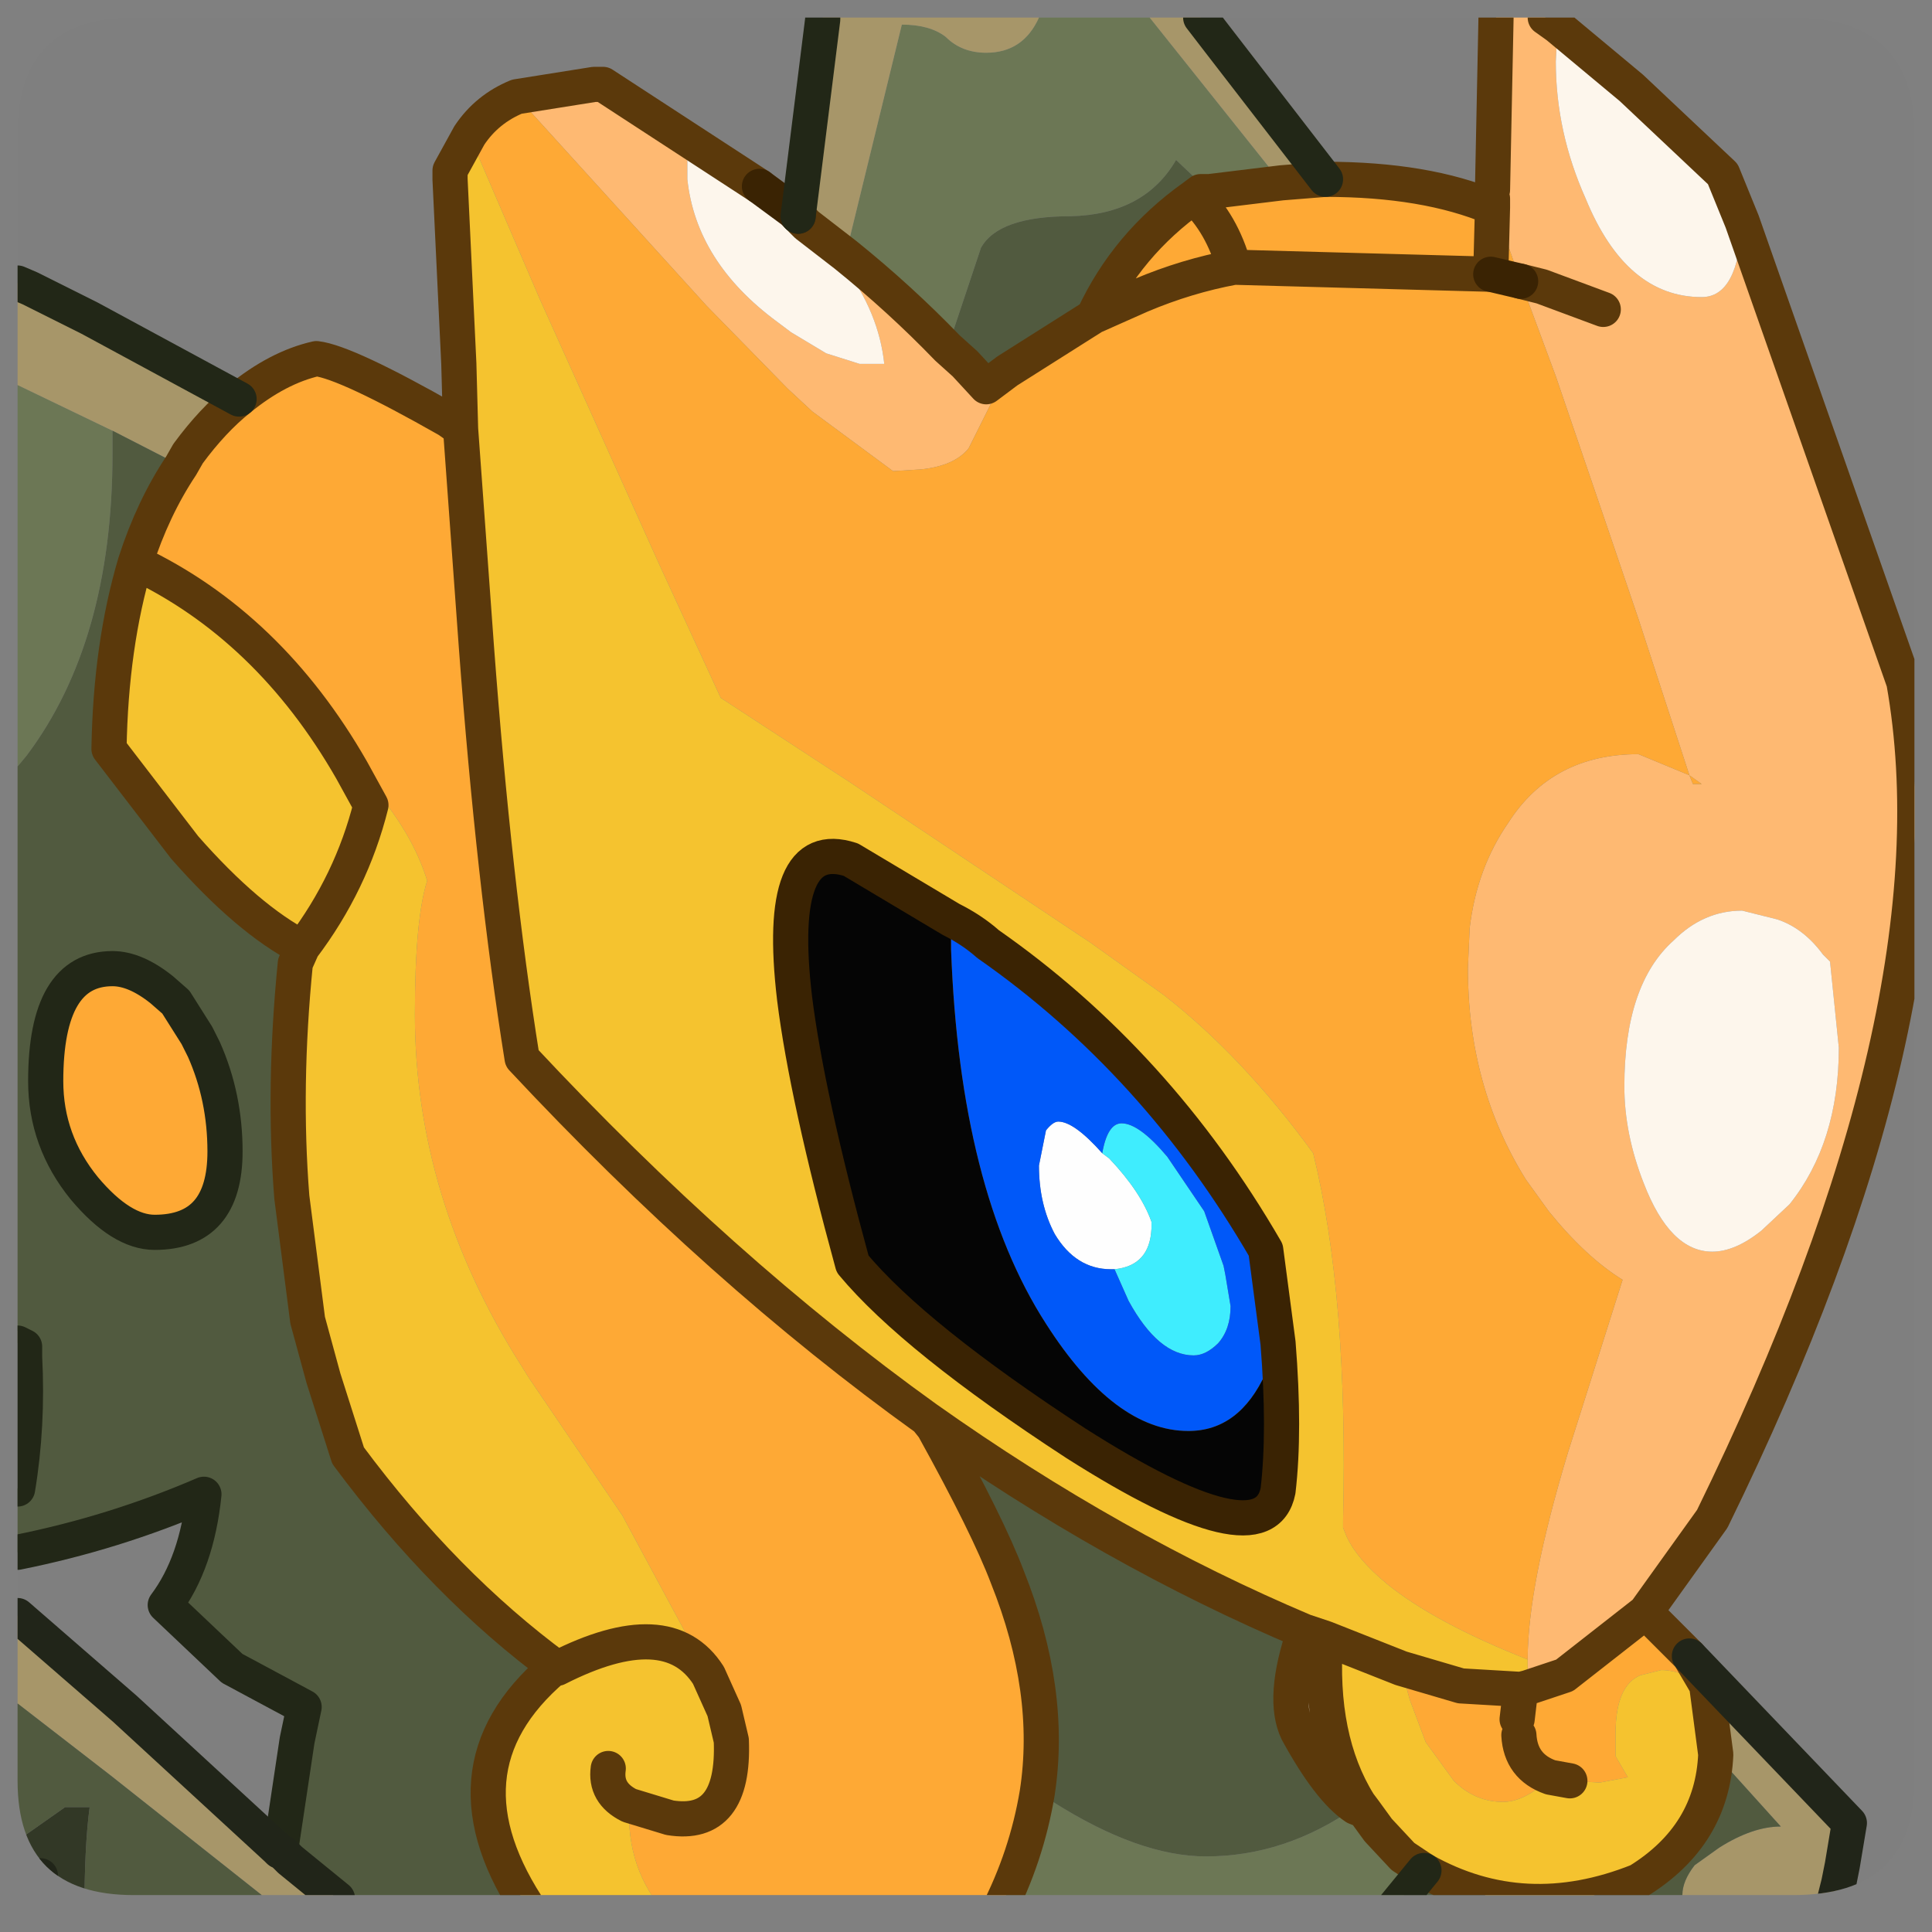 <?xml version="1.0" encoding="UTF-8" standalone="no"?>
<svg xmlns:ffdec="https://www.free-decompiler.com/flash" xmlns:xlink="http://www.w3.org/1999/xlink" ffdec:objectType="frame" height="54.95px" width="54.95px" xmlns="http://www.w3.org/2000/svg">
  <rect width="100%" height="100%" fill="#808080" stroke="none"/>
  <g transform="matrix(1.0, 0.0, 0.0, 1.0, 0.5, 0.5)">
    <clipPath id="clipPath0" transform="matrix(1.0, 0.0, 0.0, 1.0, 0.0, 0.0)">
      <path d="M50.5 0.0 Q53.95 0.0 53.95 3.3 L53.95 50.15 Q53.95 53.4 50.5 53.4 L3.3 53.4 Q0.0 53.4 0.0 50.15 L0.0 3.3 Q0.0 0.0 3.3 0.0 L50.5 0.0" fill="#000000" fill-rule="evenodd" stroke="none"/>
    </clipPath>
    <g clip-path="url(#clipPath0)">
      <use ffdec:characterId="2" height="54.95" transform="matrix(1.0, 0.0, 0.0, 1.0, -0.5, -0.5)" width="54.95" xlink:href="#shape1"/>
    </g>
    <use ffdec:characterId="3" height="53.4" transform="matrix(1.0, 0.0, 0.0, 1.0, 0.0, 0.0)" width="53.95" xlink:href="#shape2"/>
  </g>
  <defs>
    <g id="shape1" transform="matrix(1.0, 0.0, 0.0, 1.0, 0.5, 0.5)">
      <path d="M30.85 32.3 L31.05 32.45 Q31.95 33.4 32.25 34.25 L32.25 34.45 Q32.2 35.5 31.2 35.6 L31.1 35.6 Q30.1 35.6 29.5 34.6 29.05 33.75 29.05 32.65 L29.25 31.65 Q29.45 31.4 29.6 31.4 30.05 31.4 30.85 32.3" fill="#ffffff" fill-rule="evenodd" stroke="none"/>
      <path d="M38.9 53.95 L27.85 53.95 Q28.7 52.3 29.0 50.5 L29.45 50.75 Q31.9 52.3 33.8 52.3 36.05 52.3 38.05 50.9 L38.3 51.0 38.7 51.55 39.4 52.3 40.0 52.7 39.1 53.8 38.9 53.95 M7.45 52.15 L7.5 52.0 7.75 52.35 7.75 52.4 7.55 52.2 7.45 52.15 M0.2 38.1 L0.2 37.85 0.2 37.8 0.0 37.7 0.0 37.35 0.5 37.85 0.5 38.15 0.2 38.1 M0.0 21.3 L0.0 10.45 2.7 11.75 2.7 12.4 Q2.7 17.75 0.25 21.0 L0.0 21.3 M29.05 0.0 L32.2 0.0 35.95 4.7 33.9 4.95 32.95 4.05 Q32.05 5.6 29.95 5.65 27.9 5.65 27.4 6.55 L26.45 9.4 Q25.1 8.0 23.55 6.75 L25.15 0.2 Q25.95 0.2 26.4 0.55 26.85 1.0 27.55 1.0 28.6 1.0 29.05 0.0" fill="#6c7755" fill-rule="evenodd" stroke="none"/>
      <path d="M47.55 46.6 L52.1 51.35 51.9 52.55 51.8 53.05 51.6 53.85 51.6 53.95 47.6 53.95 47.35 53.4 Q47.35 53.0 47.7 52.55 L48.4 52.05 Q49.35 51.45 50.15 51.45 L48.3 49.4 48.05 47.5 48.05 47.45 47.55 46.6 M9.1 53.95 L7.55 53.95 7.55 53.85 7.45 53.8 2.65 50.0 0.0 47.95 0.0 45.45 3.05 48.1 7.45 52.15 7.55 52.2 7.75 52.4 9.1 53.5 9.1 53.95 M0.0 10.45 L0.0 7.55 0.35 7.7 2.05 8.55 6.3 10.85 Q5.55 11.45 4.85 12.4 L4.65 12.75 2.7 11.75 0.0 10.45 M22.2 5.65 L22.9 0.05 22.9 0.0 29.05 0.0 Q28.6 1.0 27.55 1.0 26.85 1.0 26.4 0.55 25.95 0.2 25.15 0.2 L23.55 6.75 22.45 5.9 22.3 5.75 22.25 5.65 22.2 5.65 M32.2 0.0 L33.65 0.0 34.15 0.65 37.2 4.6 35.95 4.7 32.2 0.0" fill="#a89769" fill-rule="evenodd" stroke="none"/>
      <path d="M43.8 0.25 L43.75 1.25 Q43.75 3.25 44.6 5.15 45.75 7.95 47.9 7.95 48.95 7.95 49.05 5.8 L53.65 18.9 Q55.3 28.2 48.2 42.7 L46.3 45.35 44.0 47.15 42.95 47.5 42.95 46.9 42.95 46.75 42.95 46.7 Q42.95 44.6 44.1 40.8 L45.65 35.9 Q44.6 35.25 43.55 33.95 L42.9 33.05 Q41.25 30.4 41.25 27.05 L41.3 25.9 Q41.5 24.2 42.4 22.9 43.65 20.95 46.1 20.95 L47.55 21.55 46.1 17.1 45.2 14.45 43.75 10.2 42.75 7.5 42.05 5.5 41.95 5.15 41.95 4.9 42.05 0.0 43.45 0.0 43.8 0.25 M14.2 2.25 L16.4 1.9 16.65 1.9 21.1 4.8 Q20.05 4.1 19.05 4.05 L19.05 4.6 Q19.3 6.95 21.6 8.65 L22.0 8.95 23.0 9.55 23.95 9.85 24.65 9.85 Q24.5 8.4 23.5 7.05 L22.45 5.9 23.55 6.75 Q25.1 8.0 26.45 9.4 L26.95 9.85 27.55 10.5 28.15 10.05 27.05 12.25 Q26.65 12.75 25.7 12.85 L24.9 12.9 22.6 11.2 21.9 10.55 19.6 8.2 14.2 2.25 M45.1 8.3 L43.35 7.65 42.75 7.5 43.35 7.65 45.1 8.3 M47.55 21.55 L47.65 21.8 47.9 21.8 47.55 21.55 M51.55 26.85 L51.35 26.65 Q50.8 25.9 50.05 25.65 L49.05 25.4 Q47.95 25.4 47.1 26.25 45.7 27.5 45.7 30.4 45.7 31.75 46.25 33.15 47.0 35.1 48.2 35.1 48.85 35.1 49.6 34.5 L50.4 33.75 Q51.8 32.0 51.8 29.3 L51.55 26.85" fill="#ffba72" fill-rule="evenodd" stroke="none"/>
      <path d="M43.8 0.25 L45.9 2.0 48.5 4.45 49.05 5.8 Q48.95 7.95 47.9 7.95 45.75 7.95 44.6 5.15 43.75 3.25 43.75 1.25 L43.8 0.25 M21.1 4.8 L22.05 5.5 22.2 5.65 22.25 5.65 22.3 5.75 22.45 5.9 23.5 7.05 Q24.5 8.4 24.65 9.85 L23.95 9.85 23.0 9.55 22.0 8.95 21.6 8.65 Q19.3 6.95 19.05 4.6 L19.05 4.05 Q20.05 4.1 21.1 4.8 M51.55 26.85 L51.8 29.3 Q51.8 32.0 50.4 33.75 L49.6 34.5 Q48.85 35.1 48.2 35.1 47.0 35.1 46.25 33.15 45.7 31.75 45.7 30.4 45.7 27.5 47.1 26.25 47.95 25.4 49.05 25.4 L50.05 25.65 Q50.8 25.9 51.35 26.65 L51.55 26.85" fill="#fef7ed" fill-rule="evenodd" stroke="none"/>
      <path d="M46.3 45.35 L47.55 46.6 48.05 47.45 48.05 47.5 Q47.35 47.0 46.75 47.0 L46.15 47.15 Q45.45 47.45 45.45 48.8 L45.45 49.45 45.8 50.05 45.0 50.2 44.15 50.15 Q43.15 49.85 42.7 48.85 42.75 49.75 43.6 50.05 L43.45 50.2 Q42.8 50.75 42.25 50.75 41.45 50.75 40.85 50.15 L40.05 49.05 39.6 47.85 39.35 46.95 41.05 47.45 42.75 47.55 42.95 47.5 44.0 47.15 46.3 45.35 M27.85 53.95 L18.45 53.95 Q17.3 52.65 17.4 50.85 L18.55 51.2 Q20.4 51.5 20.3 49.0 L20.1 48.15 19.65 47.15 17.2 42.6 14.55 38.7 14.3 38.3 Q11.3 33.55 11.3 28.35 11.3 25.65 11.65 24.55 11.3 23.4 10.4 22.25 L9.5 21.4 Q7.15 17.3 3.35 15.5 3.85 13.95 4.65 12.75 L4.85 12.4 Q5.55 11.45 6.3 10.85 7.4 9.95 8.5 9.7 9.35 9.8 12.25 11.45 L12.6 11.7 13.05 17.9 Q13.55 24.6 14.35 29.6 20.0 35.65 25.85 39.85 L26.05 40.1 Q27.6 42.9 28.15 44.35 29.45 47.6 29.0 50.5 28.7 52.3 27.85 53.95 M12.85 3.35 Q13.35 2.6 14.2 2.25 L19.6 8.2 21.9 10.55 22.6 11.2 24.9 12.9 25.7 12.85 Q26.65 12.75 27.05 12.25 L28.15 10.05 30.6 8.5 31.95 7.9 Q33.25 7.35 34.6 7.1 L41.9 7.3 34.6 7.1 Q33.25 7.35 31.95 7.9 L30.6 8.5 Q31.55 6.45 33.45 5.1 L33.65 4.95 33.9 4.95 35.95 4.7 37.2 4.6 Q40.05 4.6 41.95 5.4 L41.95 5.15 42.05 5.5 42.75 7.5 43.75 10.2 45.2 14.45 46.1 17.1 47.55 21.55 46.1 20.95 Q43.65 20.95 42.4 22.9 41.5 24.2 41.3 25.9 L41.25 27.05 Q41.25 30.4 42.9 33.05 L43.55 33.95 Q44.6 35.25 45.65 35.9 L44.1 40.8 Q42.95 44.6 42.95 46.7 40.3 45.65 38.95 44.55 38.1 43.85 37.8 43.2 L37.7 42.95 37.7 42.75 Q37.85 36.35 36.85 32.3 34.85 29.55 32.6 27.8 L30.5 26.3 23.6 21.7 20.0 19.35 18.25 15.55 14.85 8.0 12.85 3.35 M41.9 7.3 L42.75 7.5 41.9 7.3 41.95 5.4 41.9 7.3 M47.55 21.55 L47.9 21.8 47.65 21.8 47.55 21.55 M42.65 48.4 L42.75 47.55 42.65 48.4 M34.6 7.1 Q34.25 5.85 33.45 5.1 34.25 5.85 34.6 7.1 M5.3 29.35 Q5.9 30.7 5.9 32.25 5.9 34.55 3.9 34.55 2.95 34.55 1.9 33.3 0.8 31.95 0.8 30.25 0.8 27.05 2.7 27.05 3.35 27.05 4.1 27.65 L4.5 28.0 5.1 28.95 5.3 29.35" fill="#ffaa35" fill-rule="evenodd" stroke="none"/>
      <path d="M18.45 53.95 L14.65 53.95 Q11.85 49.85 15.25 46.95 L15.35 46.95 Q12.15 44.6 9.4 40.9 L8.7 38.7 8.25 37.05 7.8 33.55 Q7.55 30.4 7.9 26.9 L8.1 26.45 Q9.5 24.6 10.05 22.4 L9.5 21.4 10.05 22.4 Q9.5 24.6 8.1 26.45 6.55 25.65 4.75 23.6 L2.6 20.8 Q2.65 17.85 3.35 15.5 7.15 17.3 9.5 21.4 L10.4 22.25 Q11.3 23.4 11.65 24.55 11.3 25.65 11.3 28.35 11.3 33.55 14.3 38.3 L14.55 38.7 17.2 42.6 19.65 47.15 Q18.5 45.35 15.35 46.95 18.5 45.35 19.65 47.15 L20.1 48.15 20.3 49.0 Q20.4 51.5 18.55 51.2 L17.4 50.85 Q17.3 52.65 18.45 53.95 M12.6 11.7 L12.55 9.85 12.3 4.6 12.3 4.35 12.85 3.35 14.85 8.0 18.25 15.55 20.0 19.35 23.6 21.7 30.5 26.3 32.6 27.8 Q34.85 29.55 36.85 32.3 37.85 36.35 37.7 42.75 L37.7 42.95 37.8 43.2 Q38.1 43.85 38.95 44.55 40.3 45.65 42.95 46.7 L42.95 46.75 42.95 46.9 42.95 47.5 42.75 47.55 41.05 47.45 39.35 46.95 39.6 47.85 40.05 49.05 40.85 50.15 Q41.45 50.75 42.25 50.75 42.8 50.75 43.45 50.2 L43.6 50.05 Q42.75 49.75 42.7 48.85 43.15 49.85 44.15 50.15 L45.0 50.2 45.8 50.05 45.45 49.45 45.45 48.8 Q45.45 47.45 46.15 47.15 L46.75 47.0 Q47.35 47.0 48.05 47.5 L48.3 49.4 Q48.2 51.7 46.1 53.0 42.85 54.3 40.0 52.7 L39.4 52.3 38.7 51.55 38.3 51.0 38.15 50.8 Q37.0 48.95 37.2 46.1 L36.6 45.9 Q31.15 43.6 25.85 39.85 20.0 35.65 14.35 29.6 13.55 24.6 13.05 17.9 L12.6 11.7 M26.55 25.65 L23.7 23.95 Q21.55 23.25 22.1 27.9 22.45 30.7 23.75 35.45 25.5 37.55 30.1 40.55 35.45 43.95 35.85 41.9 36.05 40.2 35.85 37.7 L35.5 35.05 Q32.4 29.7 27.6 26.35 27.15 25.95 26.55 25.65 M39.35 46.95 L37.2 46.1 39.35 46.95 M16.8 49.8 Q16.7 50.5 17.4 50.85 16.7 50.5 16.8 49.8 M44.15 50.15 L43.6 50.05 44.15 50.15" fill="#f6c42f" fill-rule="evenodd" stroke="none"/>
      <path d="M47.6 53.95 L38.9 53.95 39.1 53.8 40.0 52.7 Q42.85 54.3 46.1 53.0 48.2 51.7 48.3 49.4 L50.15 51.45 Q49.35 51.45 48.4 52.05 L47.7 52.55 Q47.35 53.0 47.35 53.4 L47.6 53.95 M14.65 53.95 L9.1 53.95 9.1 53.5 7.75 52.4 7.75 52.35 7.5 52.0 7.95 49.0 8.15 48.05 6.1 46.95 4.2 45.15 Q5.1 43.95 5.3 42.0 2.75 43.1 0.0 43.65 L0.0 41.85 Q0.3 40.05 0.2 38.1 L0.5 38.15 0.5 37.85 0.0 37.35 0.0 21.3 0.25 21.0 Q2.7 17.75 2.7 12.4 L2.7 11.75 4.65 12.75 Q3.85 13.95 3.35 15.5 2.65 17.85 2.6 20.8 L4.75 23.6 Q6.55 25.65 8.1 26.45 L7.9 26.9 Q7.55 30.4 7.8 33.55 L8.25 37.05 8.7 38.7 9.4 40.9 Q12.15 44.6 15.35 46.95 L15.25 46.95 Q11.85 49.85 14.65 53.95 M7.55 53.95 L1.9 53.95 Q1.9 52.0 2.05 50.9 L1.35 50.9 0.0 51.85 0.0 47.95 2.65 50.0 7.45 53.8 7.55 53.85 7.55 53.95 M30.6 8.5 L28.15 10.05 27.55 10.5 26.95 9.85 26.45 9.4 27.4 6.55 Q27.9 5.65 29.95 5.65 32.05 5.6 32.95 4.05 L33.9 4.95 33.65 4.95 33.45 5.1 Q31.55 6.45 30.6 8.5 M5.3 29.35 L5.1 28.95 4.5 28.0 4.1 27.65 Q3.35 27.05 2.7 27.05 0.8 27.05 0.8 30.25 0.8 31.95 1.9 33.3 2.95 34.55 3.9 34.55 5.9 34.55 5.9 32.25 5.9 30.7 5.3 29.35 M29.0 50.5 Q29.45 47.6 28.15 44.35 27.6 42.9 26.05 40.1 L25.85 39.85 Q31.15 43.6 36.6 45.9 35.95 47.8 36.4 48.75 37.3 50.4 38.05 50.9 36.05 52.3 33.8 52.3 31.9 52.3 29.45 50.75 L29.0 50.5" fill="#515a3f" fill-rule="evenodd" stroke="none"/>
      <path d="M31.2 35.6 Q32.2 35.5 32.25 34.45 L32.25 34.25 Q31.95 33.4 31.05 32.45 L30.85 32.3 Q31.0 31.45 31.4 31.45 31.9 31.45 32.7 32.4 L33.75 33.95 34.3 35.5 34.35 35.75 34.5 36.65 Q34.5 37.3 34.15 37.7 33.8 38.05 33.45 38.05 32.45 38.05 31.6 36.5 L31.2 35.6" fill="#3feeff" fill-rule="evenodd" stroke="none"/>
      <path d="M30.85 32.3 Q30.05 31.4 29.6 31.4 29.45 31.4 29.25 31.65 L29.05 32.65 Q29.05 33.75 29.5 34.6 30.1 35.6 31.1 35.6 L31.2 35.6 31.6 36.5 Q32.45 38.05 33.45 38.05 33.8 38.05 34.15 37.7 34.5 37.3 34.5 36.65 L34.35 35.75 34.3 35.5 33.75 33.95 32.7 32.4 Q31.9 31.45 31.4 31.45 31.0 31.45 30.85 32.3 M35.85 37.7 L35.5 38.55 Q34.75 40.2 33.3 40.2 31.2 40.2 29.25 37.15 26.8 33.35 26.55 26.5 L26.55 25.65 Q27.15 25.95 27.6 26.35 32.4 29.7 35.5 35.05 L35.85 37.7" fill="#0058fa" fill-rule="evenodd" stroke="none"/>
      <path d="M35.85 37.7 Q36.05 40.2 35.85 41.9 35.45 43.95 30.1 40.55 25.5 37.55 23.75 35.45 22.45 30.7 22.1 27.9 21.55 23.25 23.7 23.95 L26.55 25.65 26.55 26.5 Q26.8 33.35 29.25 37.15 31.2 40.2 33.3 40.2 34.75 40.2 35.5 38.55 L35.85 37.7" fill="#050505" fill-rule="evenodd" stroke="none"/>
      <path d="M36.6 45.9 L37.2 46.1 Q37.0 48.95 38.15 50.8 L38.3 51.0 38.05 50.9 Q37.3 50.4 36.4 48.75 35.95 47.8 36.6 45.9" fill="#fdfdfd" fill-rule="evenodd" stroke="none"/>
      <path d="M1.9 53.95 L0.55 53.95 0.65 52.85 0.0 53.35 0.0 51.85 1.35 50.9 2.05 50.9 Q1.9 52.0 1.9 53.95" fill="#323826" fill-rule="evenodd" stroke="none"/>
      <path d="M0.55 53.95 L0.0 53.95 0.0 53.35 0.65 52.85 0.55 53.95" fill="#cba67a" fill-rule="evenodd" stroke="none"/>
      <path d="M49.05 5.8 L48.5 4.45 45.9 2.0 43.8 0.25 43.45 0.0 M49.05 5.8 L53.65 18.9 Q55.3 28.2 48.2 42.7 L46.3 45.35 47.55 46.6 48.05 47.45 48.05 47.5 48.3 49.4 Q48.2 51.7 46.1 53.0 42.85 54.3 40.0 52.7 L39.4 52.3 38.7 51.55 38.3 51.0 38.15 50.8 Q37.0 48.95 37.2 46.1 L39.35 46.95 41.05 47.45 42.75 47.55 42.65 48.4 M6.3 10.85 Q7.4 9.95 8.5 9.7 9.35 9.8 12.25 11.45 L12.6 11.7 12.55 9.85 12.3 4.6 12.3 4.35 12.85 3.35 Q13.35 2.6 14.2 2.25 L16.4 1.9 16.65 1.9 21.1 4.8 M37.2 4.6 Q40.05 4.6 41.95 5.4 L41.95 5.15 M41.95 4.9 L42.05 0.0 M41.9 7.3 L34.6 7.1 Q33.25 7.35 31.95 7.9 L30.6 8.5 28.15 10.05 27.55 10.5 26.95 9.85 26.45 9.4 Q25.1 8.0 23.55 6.75 L22.45 5.9 22.3 5.75 M42.75 7.5 L43.35 7.65 45.1 8.3 M41.95 5.4 L41.9 7.3 M42.95 47.5 L44.0 47.15 46.3 45.35 M42.95 47.5 L42.75 47.55 M43.6 50.05 Q42.75 49.75 42.7 48.85 M37.2 4.6 L35.95 4.7 33.9 4.95 33.65 4.95 33.45 5.1 Q34.25 5.85 34.6 7.1 M33.45 5.1 Q31.55 6.45 30.6 8.5 M22.25 5.65 L22.2 5.65 M4.65 12.75 L4.85 12.4 Q5.55 11.45 6.3 10.85 M9.5 21.4 L10.05 22.4 Q9.5 24.6 8.1 26.45 L7.9 26.9 Q7.55 30.4 7.8 33.55 L8.25 37.05 8.7 38.7 9.4 40.9 Q12.15 44.6 15.35 46.95 18.5 45.35 19.65 47.15 L20.1 48.15 20.3 49.0 Q20.4 51.5 18.55 51.2 L17.4 50.85 Q16.7 50.5 16.8 49.8 M9.5 21.4 Q7.15 17.3 3.35 15.5 2.65 17.85 2.6 20.8 L4.75 23.6 Q6.55 25.65 8.1 26.45 M4.65 12.75 Q3.85 13.95 3.35 15.5 M25.85 39.85 Q20.0 35.65 14.35 29.6 13.55 24.6 13.05 17.9 L12.6 11.7 M15.35 46.95 L15.25 46.95 Q11.85 49.85 14.65 53.95 M29.0 50.5 Q29.45 47.6 28.15 44.35 27.6 42.9 26.05 40.1 L25.85 39.85 Q31.15 43.6 36.6 45.9 L37.2 46.1 M36.6 45.9 Q35.95 47.8 36.4 48.75 37.3 50.4 38.05 50.9 L38.3 51.0 M29.0 50.5 Q28.7 52.3 27.85 53.95 M43.6 50.05 L44.15 50.15" fill="none" stroke="#5b390b" stroke-linecap="round" stroke-linejoin="round" stroke-width="1.0"/>
      <path d="M21.1 4.8 L22.05 5.5 22.2 5.65 M42.75 7.5 L41.9 7.3 M26.55 25.65 L23.7 23.95 Q21.55 23.25 22.1 27.9 22.45 30.7 23.75 35.45 25.5 37.55 30.1 40.55 35.45 43.95 35.85 41.9 36.05 40.2 35.85 37.7 L35.5 35.05 Q32.4 29.7 27.6 26.35 27.15 25.95 26.55 25.65" fill="none" stroke="#3a2303" stroke-linecap="round" stroke-linejoin="round" stroke-width="1.0"/>
      <path d="M7.45 52.15 L7.5 52.0 7.95 49.0 8.15 48.05 6.1 46.95 4.2 45.15 Q5.1 43.95 5.3 42.0 2.75 43.1 0.0 43.65 M0.0 41.85 Q0.3 40.05 0.2 38.1 L0.2 37.85 0.2 37.8 0.0 37.7 M0.0 7.55 L0.35 7.7 2.05 8.55 6.3 10.85 M22.2 5.65 L22.9 0.05 22.9 0.0 M33.65 0.0 L34.15 0.65 37.2 4.6 M5.3 29.35 Q5.9 30.7 5.9 32.25 5.9 34.55 3.9 34.55 2.95 34.55 1.9 33.3 0.8 31.95 0.8 30.25 0.8 27.05 2.7 27.05 3.35 27.05 4.1 27.65 L4.5 28.0 5.1 28.95 5.3 29.35 M38.9 53.95 L39.1 53.8 40.0 52.7" fill="none" stroke="#222717" stroke-linecap="round" stroke-linejoin="round" stroke-width="1.0"/>
      <path d="M47.55 46.6 L52.1 51.35 51.9 52.55 51.8 53.05 51.6 53.85 51.6 53.95 M0.0 45.45 L3.05 48.1 7.45 52.15 7.55 52.2 7.75 52.4 9.1 53.5 9.1 53.95 M0.55 53.95 L0.65 52.85 0.0 53.35" fill="none" stroke="#212519" stroke-linecap="round" stroke-linejoin="round" stroke-width="1.0"/>
    </g>
    <g id="shape2" transform="matrix(1.0, 0.0, 0.0, 1.0, 0.0, 0.0)">
      <path d="M50.5 0.0 Q53.95 0.0 53.95 3.3 L53.95 50.15 Q53.95 53.4 50.5 53.4 L3.3 53.4 Q0.0 53.4 0.0 50.15 L0.0 3.3 Q0.0 0.0 3.3 0.0 L50.5 0.0" fill="#000000" fill-opacity="0.004" fill-rule="evenodd" stroke="none"/>
    </g>
  </defs>
</svg>
